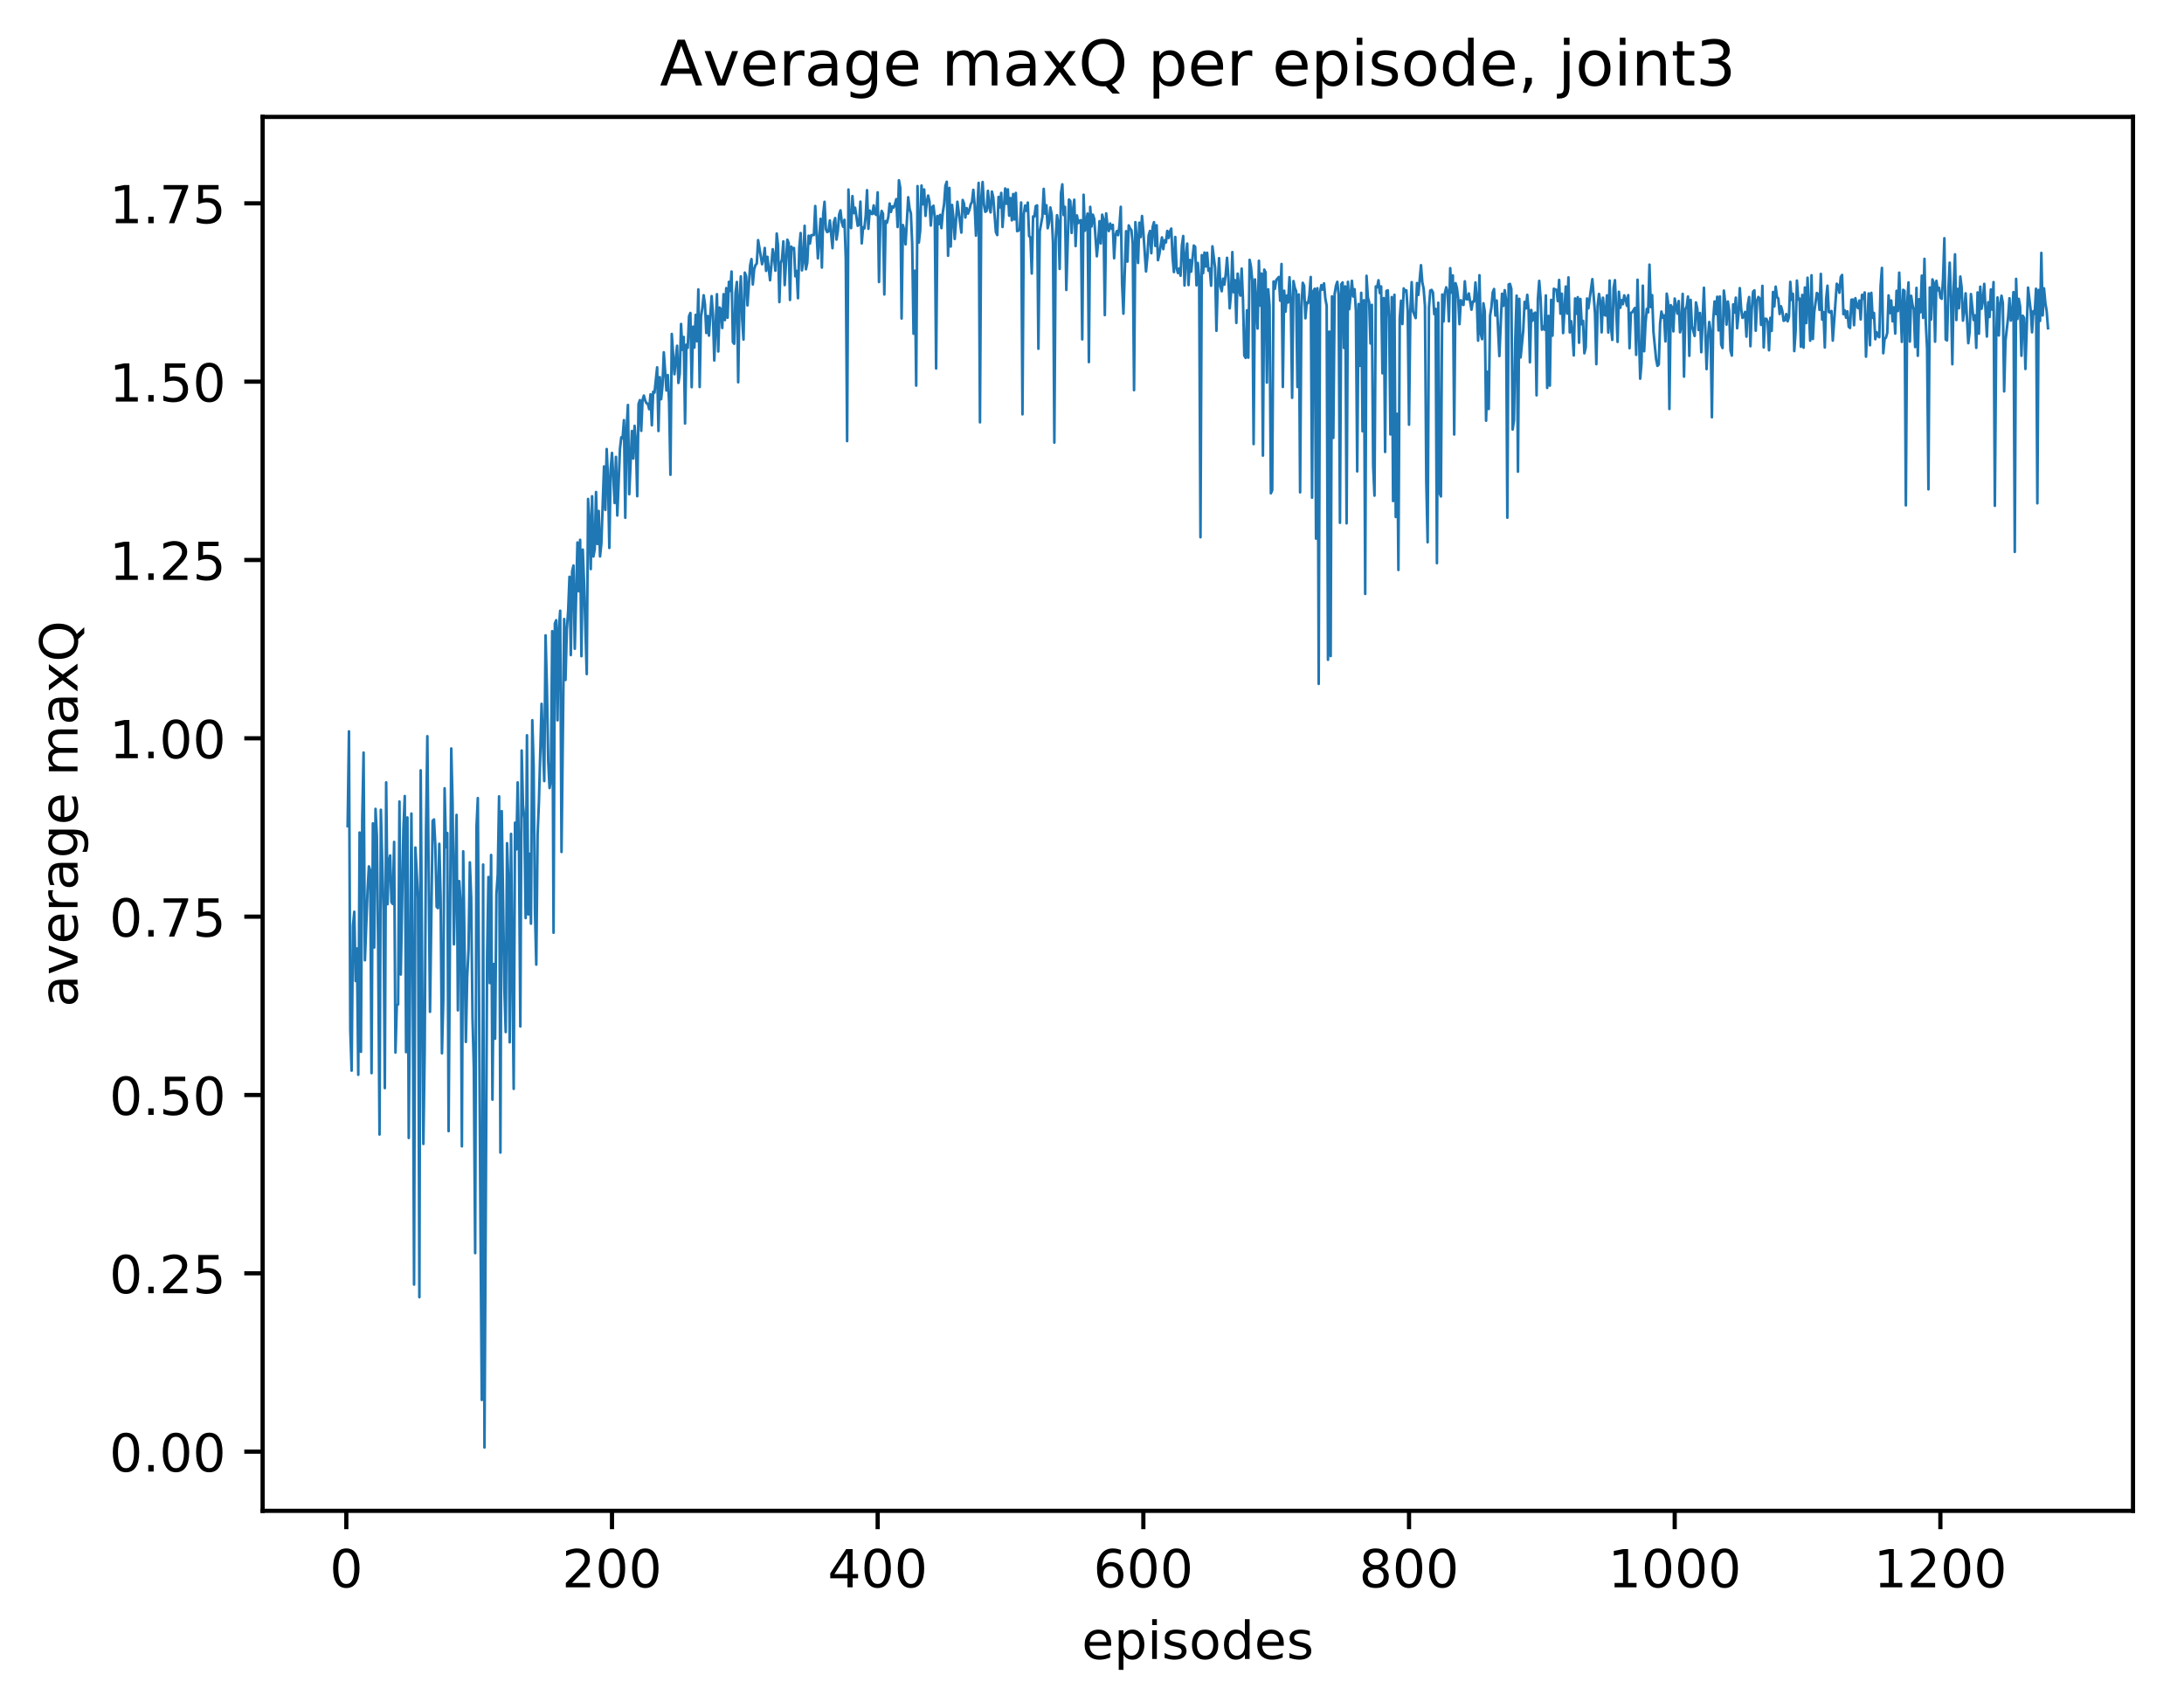 <?xml version="1.0" encoding="utf-8" standalone="no"?>
<!DOCTYPE svg PUBLIC "-//W3C//DTD SVG 1.1//EN"
  "http://www.w3.org/Graphics/SVG/1.1/DTD/svg11.dtd">
<!-- Created with matplotlib (http://matplotlib.org/) -->
<svg height="325pt" version="1.1" viewBox="0 0 417 325" width="417pt" xmlns="http://www.w3.org/2000/svg" xmlns:xlink="http://www.w3.org/1999/xlink">
 <defs>
  <style type="text/css">
*{stroke-linecap:butt;stroke-linejoin:round;}
  </style>
 </defs>
 <g id="figure_1">
  <g id="patch_1">
   <path d="M 0 325.986 
L 417.964 325.986 
L 417.964 0 
L 0 0 
z
" style="fill:#ffffff;"/>
  </g>
  <g id="axes_1">
   <g id="patch_2">
    <path d="M 50.144 288.43 
L 407.264 288.43 
L 407.264 22.318 
L 50.144 22.318 
z
" style="fill:#ffffff;"/>
   </g>
   <g id="matplotlib.axis_1">
    <g id="xtick_1">
     <g id="line2d_1">
      <defs>
       <path d="M 0 0 
L 0 3.5 
" id="m028907a4ca" style="stroke:#000000;stroke-width:0.8;"/>
      </defs>
      <g>
       <use style="stroke:#000000;stroke-width:0.8;" x="66.123" xlink:href="#m028907a4ca" y="288.43"/>
      </g>
     </g>
     <g id="text_1">
      <!-- 0 -->
      <defs>
       <path d="M 31.781 66.406 
Q 24.172 66.406 20.328 58.906 
Q 16.5 51.422 16.5 36.375 
Q 16.5 21.391 20.328 13.891 
Q 24.172 6.391 31.781 6.391 
Q 39.453 6.391 43.281 13.891 
Q 47.125 21.391 47.125 36.375 
Q 47.125 51.422 43.281 58.906 
Q 39.453 66.406 31.781 66.406 
z
M 31.781 74.219 
Q 44.047 74.219 50.516 64.516 
Q 56.984 54.828 56.984 36.375 
Q 56.984 17.969 50.516 8.266 
Q 44.047 -1.422 31.781 -1.422 
Q 19.531 -1.422 13.062 8.266 
Q 6.594 17.969 6.594 36.375 
Q 6.594 54.828 13.062 64.516 
Q 19.531 74.219 31.781 74.219 
z
" id="DejaVuSans-30"/>
      </defs>
      <g transform="translate(62.942 303.029)scale(0.1 -0.1)">
       <use xlink:href="#DejaVuSans-30"/>
      </g>
     </g>
    </g>
    <g id="xtick_2">
     <g id="line2d_2">
      <g>
       <use style="stroke:#000000;stroke-width:0.8;" x="116.85" xlink:href="#m028907a4ca" y="288.43"/>
      </g>
     </g>
     <g id="text_2">
      <!-- 200 -->
      <defs>
       <path d="M 19.188 8.297 
L 53.609 8.297 
L 53.609 0 
L 7.328 0 
L 7.328 8.297 
Q 12.938 14.109 22.625 23.891 
Q 32.328 33.688 34.812 36.531 
Q 39.547 41.844 41.422 45.531 
Q 43.312 49.219 43.312 52.781 
Q 43.312 58.594 39.234 62.25 
Q 35.156 65.922 28.609 65.922 
Q 23.969 65.922 18.812 64.312 
Q 13.672 62.703 7.812 59.422 
L 7.812 69.391 
Q 13.766 71.781 18.938 73 
Q 24.125 74.219 28.422 74.219 
Q 39.75 74.219 46.484 68.547 
Q 53.219 62.891 53.219 53.422 
Q 53.219 48.922 51.531 44.891 
Q 49.859 40.875 45.406 35.406 
Q 44.188 33.984 37.641 27.219 
Q 31.109 20.453 19.188 8.297 
z
" id="DejaVuSans-32"/>
      </defs>
      <g transform="translate(107.306 303.029)scale(0.1 -0.1)">
       <use xlink:href="#DejaVuSans-32"/>
       <use x="63.623" xlink:href="#DejaVuSans-30"/>
       <use x="127.246" xlink:href="#DejaVuSans-30"/>
      </g>
     </g>
    </g>
    <g id="xtick_3">
     <g id="line2d_3">
      <g>
       <use style="stroke:#000000;stroke-width:0.8;" x="167.577" xlink:href="#m028907a4ca" y="288.43"/>
      </g>
     </g>
     <g id="text_3">
      <!-- 400 -->
      <defs>
       <path d="M 37.797 64.312 
L 12.891 25.391 
L 37.797 25.391 
z
M 35.203 72.906 
L 47.609 72.906 
L 47.609 25.391 
L 58.016 25.391 
L 58.016 17.188 
L 47.609 17.188 
L 47.609 0 
L 37.797 0 
L 37.797 17.188 
L 4.891 17.188 
L 4.891 26.703 
z
" id="DejaVuSans-34"/>
      </defs>
      <g transform="translate(158.034 303.029)scale(0.1 -0.1)">
       <use xlink:href="#DejaVuSans-34"/>
       <use x="63.623" xlink:href="#DejaVuSans-30"/>
       <use x="127.246" xlink:href="#DejaVuSans-30"/>
      </g>
     </g>
    </g>
    <g id="xtick_4">
     <g id="line2d_4">
      <g>
       <use style="stroke:#000000;stroke-width:0.8;" x="218.305" xlink:href="#m028907a4ca" y="288.43"/>
      </g>
     </g>
     <g id="text_4">
      <!-- 600 -->
      <defs>
       <path d="M 33.016 40.375 
Q 26.375 40.375 22.484 35.828 
Q 18.609 31.297 18.609 23.391 
Q 18.609 15.531 22.484 10.953 
Q 26.375 6.391 33.016 6.391 
Q 39.656 6.391 43.531 10.953 
Q 47.406 15.531 47.406 23.391 
Q 47.406 31.297 43.531 35.828 
Q 39.656 40.375 33.016 40.375 
z
M 52.594 71.297 
L 52.594 62.312 
Q 48.875 64.062 45.094 64.984 
Q 41.312 65.922 37.594 65.922 
Q 27.828 65.922 22.672 59.328 
Q 17.531 52.734 16.797 39.406 
Q 19.672 43.656 24.016 45.922 
Q 28.375 48.188 33.594 48.188 
Q 44.578 48.188 50.953 41.516 
Q 57.328 34.859 57.328 23.391 
Q 57.328 12.156 50.688 5.359 
Q 44.047 -1.422 33.016 -1.422 
Q 20.359 -1.422 13.672 8.266 
Q 6.984 17.969 6.984 36.375 
Q 6.984 53.656 15.188 63.938 
Q 23.391 74.219 37.203 74.219 
Q 40.922 74.219 44.703 73.484 
Q 48.484 72.75 52.594 71.297 
z
" id="DejaVuSans-36"/>
      </defs>
      <g transform="translate(208.761 303.029)scale(0.1 -0.1)">
       <use xlink:href="#DejaVuSans-36"/>
       <use x="63.623" xlink:href="#DejaVuSans-30"/>
       <use x="127.246" xlink:href="#DejaVuSans-30"/>
      </g>
     </g>
    </g>
    <g id="xtick_5">
     <g id="line2d_5">
      <g>
       <use style="stroke:#000000;stroke-width:0.8;" x="269.032" xlink:href="#m028907a4ca" y="288.43"/>
      </g>
     </g>
     <g id="text_5">
      <!-- 800 -->
      <defs>
       <path d="M 31.781 34.625 
Q 24.75 34.625 20.719 30.859 
Q 16.703 27.094 16.703 20.516 
Q 16.703 13.922 20.719 10.156 
Q 24.75 6.391 31.781 6.391 
Q 38.812 6.391 42.859 10.172 
Q 46.922 13.969 46.922 20.516 
Q 46.922 27.094 42.891 30.859 
Q 38.875 34.625 31.781 34.625 
z
M 21.922 38.812 
Q 15.578 40.375 12.031 44.719 
Q 8.5 49.078 8.5 55.328 
Q 8.5 64.062 14.719 69.141 
Q 20.953 74.219 31.781 74.219 
Q 42.672 74.219 48.875 69.141 
Q 55.078 64.062 55.078 55.328 
Q 55.078 49.078 51.531 44.719 
Q 48 40.375 41.703 38.812 
Q 48.828 37.156 52.797 32.312 
Q 56.781 27.484 56.781 20.516 
Q 56.781 9.906 50.312 4.234 
Q 43.844 -1.422 31.781 -1.422 
Q 19.734 -1.422 13.25 4.234 
Q 6.781 9.906 6.781 20.516 
Q 6.781 27.484 10.781 32.312 
Q 14.797 37.156 21.922 38.812 
z
M 18.312 54.391 
Q 18.312 48.734 21.844 45.562 
Q 25.391 42.391 31.781 42.391 
Q 38.141 42.391 41.719 45.562 
Q 45.312 48.734 45.312 54.391 
Q 45.312 60.062 41.719 63.234 
Q 38.141 66.406 31.781 66.406 
Q 25.391 66.406 21.844 63.234 
Q 18.312 60.062 18.312 54.391 
z
" id="DejaVuSans-38"/>
      </defs>
      <g transform="translate(259.488 303.029)scale(0.1 -0.1)">
       <use xlink:href="#DejaVuSans-38"/>
       <use x="63.623" xlink:href="#DejaVuSans-30"/>
       <use x="127.246" xlink:href="#DejaVuSans-30"/>
      </g>
     </g>
    </g>
    <g id="xtick_6">
     <g id="line2d_6">
      <g>
       <use style="stroke:#000000;stroke-width:0.8;" x="319.759" xlink:href="#m028907a4ca" y="288.43"/>
      </g>
     </g>
     <g id="text_6">
      <!-- 1000 -->
      <defs>
       <path d="M 12.406 8.297 
L 28.516 8.297 
L 28.516 63.922 
L 10.984 60.406 
L 10.984 69.391 
L 28.422 72.906 
L 38.281 72.906 
L 38.281 8.297 
L 54.391 8.297 
L 54.391 0 
L 12.406 0 
z
" id="DejaVuSans-31"/>
      </defs>
      <g transform="translate(307.034 303.029)scale(0.1 -0.1)">
       <use xlink:href="#DejaVuSans-31"/>
       <use x="63.623" xlink:href="#DejaVuSans-30"/>
       <use x="127.246" xlink:href="#DejaVuSans-30"/>
       <use x="190.869" xlink:href="#DejaVuSans-30"/>
      </g>
     </g>
    </g>
    <g id="xtick_7">
     <g id="line2d_7">
      <g>
       <use style="stroke:#000000;stroke-width:0.8;" x="370.486" xlink:href="#m028907a4ca" y="288.43"/>
      </g>
     </g>
     <g id="text_7">
      <!-- 1200 -->
      <g transform="translate(357.761 303.029)scale(0.1 -0.1)">
       <use xlink:href="#DejaVuSans-31"/>
       <use x="63.623" xlink:href="#DejaVuSans-32"/>
       <use x="127.246" xlink:href="#DejaVuSans-30"/>
       <use x="190.869" xlink:href="#DejaVuSans-30"/>
      </g>
     </g>
    </g>
    <g id="text_8">
     <!-- episodes -->
     <defs>
      <path d="M 56.203 29.594 
L 56.203 25.203 
L 14.891 25.203 
Q 15.484 15.922 20.484 11.062 
Q 25.484 6.203 34.422 6.203 
Q 39.594 6.203 44.453 7.469 
Q 49.312 8.734 54.109 11.281 
L 54.109 2.781 
Q 49.266 0.734 44.188 -0.344 
Q 39.109 -1.422 33.891 -1.422 
Q 20.797 -1.422 13.156 6.188 
Q 5.516 13.812 5.516 26.812 
Q 5.516 40.234 12.766 48.109 
Q 20.016 56 32.328 56 
Q 43.359 56 49.781 48.891 
Q 56.203 41.797 56.203 29.594 
z
M 47.219 32.234 
Q 47.125 39.594 43.094 43.984 
Q 39.062 48.391 32.422 48.391 
Q 24.906 48.391 20.391 44.141 
Q 15.875 39.891 15.188 32.172 
z
" id="DejaVuSans-65"/>
      <path d="M 18.109 8.203 
L 18.109 -20.797 
L 9.078 -20.797 
L 9.078 54.688 
L 18.109 54.688 
L 18.109 46.391 
Q 20.953 51.266 25.266 53.625 
Q 29.594 56 35.594 56 
Q 45.562 56 51.781 48.094 
Q 58.016 40.188 58.016 27.297 
Q 58.016 14.406 51.781 6.484 
Q 45.562 -1.422 35.594 -1.422 
Q 29.594 -1.422 25.266 0.953 
Q 20.953 3.328 18.109 8.203 
z
M 48.688 27.297 
Q 48.688 37.203 44.609 42.844 
Q 40.531 48.484 33.406 48.484 
Q 26.266 48.484 22.188 42.844 
Q 18.109 37.203 18.109 27.297 
Q 18.109 17.391 22.188 11.75 
Q 26.266 6.109 33.406 6.109 
Q 40.531 6.109 44.609 11.75 
Q 48.688 17.391 48.688 27.297 
z
" id="DejaVuSans-70"/>
      <path d="M 9.422 54.688 
L 18.406 54.688 
L 18.406 0 
L 9.422 0 
z
M 9.422 75.984 
L 18.406 75.984 
L 18.406 64.594 
L 9.422 64.594 
z
" id="DejaVuSans-69"/>
      <path d="M 44.281 53.078 
L 44.281 44.578 
Q 40.484 46.531 36.375 47.5 
Q 32.281 48.484 27.875 48.484 
Q 21.188 48.484 17.844 46.438 
Q 14.5 44.391 14.5 40.281 
Q 14.5 37.156 16.891 35.375 
Q 19.281 33.594 26.516 31.984 
L 29.594 31.297 
Q 39.156 29.25 43.188 25.516 
Q 47.219 21.781 47.219 15.094 
Q 47.219 7.469 41.188 3.016 
Q 35.156 -1.422 24.609 -1.422 
Q 20.219 -1.422 15.453 -0.562 
Q 10.688 0.297 5.422 2 
L 5.422 11.281 
Q 10.406 8.688 15.234 7.391 
Q 20.062 6.109 24.812 6.109 
Q 31.156 6.109 34.562 8.281 
Q 37.984 10.453 37.984 14.406 
Q 37.984 18.062 35.516 20.016 
Q 33.062 21.969 24.703 23.781 
L 21.578 24.516 
Q 13.234 26.266 9.516 29.906 
Q 5.812 33.547 5.812 39.891 
Q 5.812 47.609 11.281 51.797 
Q 16.75 56 26.812 56 
Q 31.781 56 36.172 55.266 
Q 40.578 54.547 44.281 53.078 
z
" id="DejaVuSans-73"/>
      <path d="M 30.609 48.391 
Q 23.391 48.391 19.188 42.75 
Q 14.984 37.109 14.984 27.297 
Q 14.984 17.484 19.156 11.844 
Q 23.344 6.203 30.609 6.203 
Q 37.797 6.203 41.984 11.859 
Q 46.188 17.531 46.188 27.297 
Q 46.188 37.016 41.984 42.703 
Q 37.797 48.391 30.609 48.391 
z
M 30.609 56 
Q 42.328 56 49.016 48.375 
Q 55.719 40.766 55.719 27.297 
Q 55.719 13.875 49.016 6.219 
Q 42.328 -1.422 30.609 -1.422 
Q 18.844 -1.422 12.172 6.219 
Q 5.516 13.875 5.516 27.297 
Q 5.516 40.766 12.172 48.375 
Q 18.844 56 30.609 56 
z
" id="DejaVuSans-6f"/>
      <path d="M 45.406 46.391 
L 45.406 75.984 
L 54.391 75.984 
L 54.391 0 
L 45.406 0 
L 45.406 8.203 
Q 42.578 3.328 38.25 0.953 
Q 33.938 -1.422 27.875 -1.422 
Q 17.969 -1.422 11.734 6.484 
Q 5.516 14.406 5.516 27.297 
Q 5.516 40.188 11.734 48.094 
Q 17.969 56 27.875 56 
Q 33.938 56 38.25 53.625 
Q 42.578 51.266 45.406 46.391 
z
M 14.797 27.297 
Q 14.797 17.391 18.875 11.75 
Q 22.953 6.109 30.078 6.109 
Q 37.203 6.109 41.297 11.75 
Q 45.406 17.391 45.406 27.297 
Q 45.406 37.203 41.297 42.844 
Q 37.203 48.484 30.078 48.484 
Q 22.953 48.484 18.875 42.844 
Q 14.797 37.203 14.797 27.297 
z
" id="DejaVuSans-64"/>
     </defs>
     <g transform="translate(206.544 316.707)scale(0.1 -0.1)">
      <use xlink:href="#DejaVuSans-65"/>
      <use x="61.523" xlink:href="#DejaVuSans-70"/>
      <use x="125" xlink:href="#DejaVuSans-69"/>
      <use x="152.783" xlink:href="#DejaVuSans-73"/>
      <use x="204.883" xlink:href="#DejaVuSans-6f"/>
      <use x="266.064" xlink:href="#DejaVuSans-64"/>
      <use x="329.541" xlink:href="#DejaVuSans-65"/>
      <use x="391.064" xlink:href="#DejaVuSans-73"/>
     </g>
    </g>
   </g>
   <g id="matplotlib.axis_2">
    <g id="ytick_1">
     <g id="line2d_8">
      <defs>
       <path d="M 0 0 
L -3.5 0 
" id="m0dd7b4d1c5" style="stroke:#000000;stroke-width:0.8;"/>
      </defs>
      <g>
       <use style="stroke:#000000;stroke-width:0.8;" x="50.144" xlink:href="#m0dd7b4d1c5" y="277.132"/>
      </g>
     </g>
     <g id="text_9">
      <!-- 0.00 -->
      <defs>
       <path d="M 10.688 12.406 
L 21 12.406 
L 21 0 
L 10.688 0 
z
" id="DejaVuSans-2e"/>
      </defs>
      <g transform="translate(20.878 280.931)scale(0.1 -0.1)">
       <use xlink:href="#DejaVuSans-30"/>
       <use x="63.623" xlink:href="#DejaVuSans-2e"/>
       <use x="95.41" xlink:href="#DejaVuSans-30"/>
       <use x="159.033" xlink:href="#DejaVuSans-30"/>
      </g>
     </g>
    </g>
    <g id="ytick_2">
     <g id="line2d_9">
      <g>
       <use style="stroke:#000000;stroke-width:0.8;" x="50.144" xlink:href="#m0dd7b4d1c5" y="243.087"/>
      </g>
     </g>
     <g id="text_10">
      <!-- 0.25 -->
      <defs>
       <path d="M 10.797 72.906 
L 49.516 72.906 
L 49.516 64.594 
L 19.828 64.594 
L 19.828 46.734 
Q 21.969 47.469 24.109 47.828 
Q 26.266 48.188 28.422 48.188 
Q 40.625 48.188 47.75 41.5 
Q 54.891 34.812 54.891 23.391 
Q 54.891 11.625 47.562 5.094 
Q 40.234 -1.422 26.906 -1.422 
Q 22.312 -1.422 17.547 -0.641 
Q 12.797 0.141 7.719 1.703 
L 7.719 11.625 
Q 12.109 9.234 16.797 8.062 
Q 21.484 6.891 26.703 6.891 
Q 35.156 6.891 40.078 11.328 
Q 45.016 15.766 45.016 23.391 
Q 45.016 31 40.078 35.438 
Q 35.156 39.891 26.703 39.891 
Q 22.75 39.891 18.812 39.016 
Q 14.891 38.141 10.797 36.281 
z
" id="DejaVuSans-35"/>
      </defs>
      <g transform="translate(20.878 246.886)scale(0.1 -0.1)">
       <use xlink:href="#DejaVuSans-30"/>
       <use x="63.623" xlink:href="#DejaVuSans-2e"/>
       <use x="95.41" xlink:href="#DejaVuSans-32"/>
       <use x="159.033" xlink:href="#DejaVuSans-35"/>
      </g>
     </g>
    </g>
    <g id="ytick_3">
     <g id="line2d_10">
      <g>
       <use style="stroke:#000000;stroke-width:0.8;" x="50.144" xlink:href="#m0dd7b4d1c5" y="209.042"/>
      </g>
     </g>
     <g id="text_11">
      <!-- 0.50 -->
      <g transform="translate(20.878 212.841)scale(0.1 -0.1)">
       <use xlink:href="#DejaVuSans-30"/>
       <use x="63.623" xlink:href="#DejaVuSans-2e"/>
       <use x="95.41" xlink:href="#DejaVuSans-35"/>
       <use x="159.033" xlink:href="#DejaVuSans-30"/>
      </g>
     </g>
    </g>
    <g id="ytick_4">
     <g id="line2d_11">
      <g>
       <use style="stroke:#000000;stroke-width:0.8;" x="50.144" xlink:href="#m0dd7b4d1c5" y="174.996"/>
      </g>
     </g>
     <g id="text_12">
      <!-- 0.75 -->
      <defs>
       <path d="M 8.203 72.906 
L 55.078 72.906 
L 55.078 68.703 
L 28.609 0 
L 18.312 0 
L 43.219 64.594 
L 8.203 64.594 
z
" id="DejaVuSans-37"/>
      </defs>
      <g transform="translate(20.878 178.796)scale(0.1 -0.1)">
       <use xlink:href="#DejaVuSans-30"/>
       <use x="63.623" xlink:href="#DejaVuSans-2e"/>
       <use x="95.41" xlink:href="#DejaVuSans-37"/>
       <use x="159.033" xlink:href="#DejaVuSans-35"/>
      </g>
     </g>
    </g>
    <g id="ytick_5">
     <g id="line2d_12">
      <g>
       <use style="stroke:#000000;stroke-width:0.8;" x="50.144" xlink:href="#m0dd7b4d1c5" y="140.951"/>
      </g>
     </g>
     <g id="text_13">
      <!-- 1.00 -->
      <g transform="translate(20.878 144.75)scale(0.1 -0.1)">
       <use xlink:href="#DejaVuSans-31"/>
       <use x="63.623" xlink:href="#DejaVuSans-2e"/>
       <use x="95.41" xlink:href="#DejaVuSans-30"/>
       <use x="159.033" xlink:href="#DejaVuSans-30"/>
      </g>
     </g>
    </g>
    <g id="ytick_6">
     <g id="line2d_13">
      <g>
       <use style="stroke:#000000;stroke-width:0.8;" x="50.144" xlink:href="#m0dd7b4d1c5" y="106.906"/>
      </g>
     </g>
     <g id="text_14">
      <!-- 1.25 -->
      <g transform="translate(20.878 110.705)scale(0.1 -0.1)">
       <use xlink:href="#DejaVuSans-31"/>
       <use x="63.623" xlink:href="#DejaVuSans-2e"/>
       <use x="95.41" xlink:href="#DejaVuSans-32"/>
       <use x="159.033" xlink:href="#DejaVuSans-35"/>
      </g>
     </g>
    </g>
    <g id="ytick_7">
     <g id="line2d_14">
      <g>
       <use style="stroke:#000000;stroke-width:0.8;" x="50.144" xlink:href="#m0dd7b4d1c5" y="72.86"/>
      </g>
     </g>
     <g id="text_15">
      <!-- 1.50 -->
      <g transform="translate(20.878 76.66)scale(0.1 -0.1)">
       <use xlink:href="#DejaVuSans-31"/>
       <use x="63.623" xlink:href="#DejaVuSans-2e"/>
       <use x="95.41" xlink:href="#DejaVuSans-35"/>
       <use x="159.033" xlink:href="#DejaVuSans-30"/>
      </g>
     </g>
    </g>
    <g id="ytick_8">
     <g id="line2d_15">
      <g>
       <use style="stroke:#000000;stroke-width:0.8;" x="50.144" xlink:href="#m0dd7b4d1c5" y="38.815"/>
      </g>
     </g>
     <g id="text_16">
      <!-- 1.75 -->
      <g transform="translate(20.878 42.614)scale(0.1 -0.1)">
       <use xlink:href="#DejaVuSans-31"/>
       <use x="63.623" xlink:href="#DejaVuSans-2e"/>
       <use x="95.41" xlink:href="#DejaVuSans-37"/>
       <use x="159.033" xlink:href="#DejaVuSans-35"/>
      </g>
     </g>
    </g>
    <g id="text_17">
     <!-- average maxQ -->
     <defs>
      <path d="M 34.281 27.484 
Q 23.391 27.484 19.188 25 
Q 14.984 22.516 14.984 16.5 
Q 14.984 11.719 18.141 8.906 
Q 21.297 6.109 26.703 6.109 
Q 34.188 6.109 38.703 11.406 
Q 43.219 16.703 43.219 25.484 
L 43.219 27.484 
z
M 52.203 31.203 
L 52.203 0 
L 43.219 0 
L 43.219 8.297 
Q 40.141 3.328 35.547 0.953 
Q 30.953 -1.422 24.312 -1.422 
Q 15.922 -1.422 10.953 3.297 
Q 6 8.016 6 15.922 
Q 6 25.141 12.172 29.828 
Q 18.359 34.516 30.609 34.516 
L 43.219 34.516 
L 43.219 35.406 
Q 43.219 41.609 39.141 45 
Q 35.062 48.391 27.688 48.391 
Q 23 48.391 18.547 47.266 
Q 14.109 46.141 10.016 43.891 
L 10.016 52.203 
Q 14.938 54.109 19.578 55.047 
Q 24.219 56 28.609 56 
Q 40.484 56 46.344 49.844 
Q 52.203 43.703 52.203 31.203 
z
" id="DejaVuSans-61"/>
      <path d="M 2.984 54.688 
L 12.5 54.688 
L 29.594 8.797 
L 46.688 54.688 
L 56.203 54.688 
L 35.688 0 
L 23.484 0 
z
" id="DejaVuSans-76"/>
      <path d="M 41.109 46.297 
Q 39.594 47.172 37.812 47.578 
Q 36.031 48 33.891 48 
Q 26.266 48 22.188 43.047 
Q 18.109 38.094 18.109 28.812 
L 18.109 0 
L 9.078 0 
L 9.078 54.688 
L 18.109 54.688 
L 18.109 46.188 
Q 20.953 51.172 25.484 53.578 
Q 30.031 56 36.531 56 
Q 37.453 56 38.578 55.875 
Q 39.703 55.766 41.062 55.516 
z
" id="DejaVuSans-72"/>
      <path d="M 45.406 27.984 
Q 45.406 37.75 41.375 43.109 
Q 37.359 48.484 30.078 48.484 
Q 22.859 48.484 18.828 43.109 
Q 14.797 37.75 14.797 27.984 
Q 14.797 18.266 18.828 12.891 
Q 22.859 7.516 30.078 7.516 
Q 37.359 7.516 41.375 12.891 
Q 45.406 18.266 45.406 27.984 
z
M 54.391 6.781 
Q 54.391 -7.172 48.188 -13.984 
Q 42 -20.797 29.203 -20.797 
Q 24.469 -20.797 20.266 -20.094 
Q 16.062 -19.391 12.109 -17.922 
L 12.109 -9.188 
Q 16.062 -11.328 19.922 -12.344 
Q 23.781 -13.375 27.781 -13.375 
Q 36.625 -13.375 41.016 -8.766 
Q 45.406 -4.156 45.406 5.172 
L 45.406 9.625 
Q 42.625 4.781 38.281 2.391 
Q 33.938 0 27.875 0 
Q 17.828 0 11.672 7.656 
Q 5.516 15.328 5.516 27.984 
Q 5.516 40.672 11.672 48.328 
Q 17.828 56 27.875 56 
Q 33.938 56 38.281 53.609 
Q 42.625 51.219 45.406 46.391 
L 45.406 54.688 
L 54.391 54.688 
z
" id="DejaVuSans-67"/>
      <path id="DejaVuSans-20"/>
      <path d="M 52 44.188 
Q 55.375 50.25 60.062 53.125 
Q 64.75 56 71.094 56 
Q 79.641 56 84.281 50.016 
Q 88.922 44.047 88.922 33.016 
L 88.922 0 
L 79.891 0 
L 79.891 32.719 
Q 79.891 40.578 77.094 44.375 
Q 74.312 48.188 68.609 48.188 
Q 61.625 48.188 57.562 43.547 
Q 53.516 38.922 53.516 30.906 
L 53.516 0 
L 44.484 0 
L 44.484 32.719 
Q 44.484 40.625 41.703 44.406 
Q 38.922 48.188 33.109 48.188 
Q 26.219 48.188 22.156 43.531 
Q 18.109 38.875 18.109 30.906 
L 18.109 0 
L 9.078 0 
L 9.078 54.688 
L 18.109 54.688 
L 18.109 46.188 
Q 21.188 51.219 25.484 53.609 
Q 29.781 56 35.688 56 
Q 41.656 56 45.828 52.969 
Q 50 49.953 52 44.188 
z
" id="DejaVuSans-6d"/>
      <path d="M 54.891 54.688 
L 35.109 28.078 
L 55.906 0 
L 45.312 0 
L 29.391 21.484 
L 13.484 0 
L 2.875 0 
L 24.125 28.609 
L 4.688 54.688 
L 15.281 54.688 
L 29.781 35.203 
L 44.281 54.688 
z
" id="DejaVuSans-78"/>
      <path d="M 39.406 66.219 
Q 28.656 66.219 22.328 58.203 
Q 16.016 50.203 16.016 36.375 
Q 16.016 22.609 22.328 14.594 
Q 28.656 6.594 39.406 6.594 
Q 50.141 6.594 56.422 14.594 
Q 62.703 22.609 62.703 36.375 
Q 62.703 50.203 56.422 58.203 
Q 50.141 66.219 39.406 66.219 
z
M 53.219 1.312 
L 66.219 -12.891 
L 54.297 -12.891 
L 43.5 -1.219 
Q 41.891 -1.312 41.031 -1.359 
Q 40.188 -1.422 39.406 -1.422 
Q 24.031 -1.422 14.812 8.859 
Q 5.609 19.141 5.609 36.375 
Q 5.609 53.656 14.812 63.938 
Q 24.031 74.219 39.406 74.219 
Q 54.734 74.219 63.906 63.938 
Q 73.094 53.656 73.094 36.375 
Q 73.094 23.688 67.984 14.641 
Q 62.891 5.609 53.219 1.312 
z
" id="DejaVuSans-51"/>
     </defs>
     <g transform="translate(14.798 192.263)rotate(-90)scale(0.1 -0.1)">
      <use xlink:href="#DejaVuSans-61"/>
      <use x="61.279" xlink:href="#DejaVuSans-76"/>
      <use x="120.459" xlink:href="#DejaVuSans-65"/>
      <use x="181.982" xlink:href="#DejaVuSans-72"/>
      <use x="223.096" xlink:href="#DejaVuSans-61"/>
      <use x="284.375" xlink:href="#DejaVuSans-67"/>
      <use x="347.852" xlink:href="#DejaVuSans-65"/>
      <use x="409.375" xlink:href="#DejaVuSans-20"/>
      <use x="441.162" xlink:href="#DejaVuSans-6d"/>
      <use x="538.574" xlink:href="#DejaVuSans-61"/>
      <use x="599.854" xlink:href="#DejaVuSans-78"/>
      <use x="659.033" xlink:href="#DejaVuSans-51"/>
     </g>
    </g>
   </g>
   <g id="line2d_16">
    <path clip-path="url(#p3fb874b806)" d="M 66.376 157.717 
L 66.63 139.624 
L 66.884 196.622 
L 67.137 204.397 
L 67.391 176.727 
L 67.645 174.062 
L 67.898 187.28 
L 68.152 181.081 
L 68.406 205.184 
L 68.659 158.94 
L 68.913 200.797 
L 69.166 156.4 
L 69.42 143.682 
L 69.674 183.321 
L 70.181 170.018 
L 70.435 165.401 
L 70.688 166.171 
L 70.942 204.869 
L 71.196 157.196 
L 71.449 180.892 
L 71.703 154.42 
L 71.956 159.587 
L 72.21 181.517 
L 72.464 216.589 
L 72.717 154.595 
L 73.225 173.774 
L 73.478 207.726 
L 73.732 149.365 
L 73.986 172.62 
L 74.239 164.671 
L 74.493 163.314 
L 74.746 172.238 
L 75 172.576 
L 75.254 160.732 
L 75.507 200.933 
L 75.761 191.852 
L 76.015 191.747 
L 76.268 153.021 
L 76.522 186.043 
L 77.029 158.272 
L 77.283 151.973 
L 77.536 200.86 
L 77.79 156.057 
L 78.044 217.244 
L 78.551 155.321 
L 78.805 185.028 
L 79.058 245.234 
L 79.312 161.804 
L 79.819 171.402 
L 80.073 247.644 
L 80.326 147.062 
L 80.834 218.385 
L 81.087 200.588 
L 81.341 158.648 
L 81.595 140.549 
L 82.102 193.162 
L 82.609 156.693 
L 82.863 156.445 
L 83.116 161.346 
L 83.37 173.116 
L 83.624 173.371 
L 83.877 161.095 
L 84.131 171.588 
L 84.385 201.079 
L 84.638 190.957 
L 84.892 150.491 
L 85.146 161.752 
L 85.399 159.036 
L 85.653 215.944 
L 86.16 142.888 
L 86.414 153.391 
L 86.667 180.282 
L 87.175 155.573 
L 87.428 192.884 
L 87.682 168.213 
L 87.936 172.201 
L 88.189 218.842 
L 88.443 162.528 
L 88.95 198.911 
L 89.204 186.477 
L 89.457 181.331 
L 89.711 164.635 
L 89.965 171.414 
L 90.218 194.263 
L 90.472 203.829 
L 90.726 239.235 
L 90.979 157.918 
L 91.233 152.361 
L 91.74 234.044 
L 91.994 267.257 
L 92.247 165.053 
L 92.501 276.334 
L 93.008 182.67 
L 93.262 167.433 
L 93.516 187.685 
L 93.769 163.222 
L 94.023 209.926 
L 94.276 184.039 
L 94.53 198.296 
L 94.784 170.72 
L 95.037 166.91 
L 95.291 152.036 
L 95.545 220.034 
L 95.798 154.847 
L 96.306 188.996 
L 96.559 197.025 
L 96.813 160.975 
L 97.066 168.06 
L 97.32 198.981 
L 97.574 159.195 
L 98.081 207.871 
L 98.335 157.061 
L 98.588 162.158 
L 98.842 149.367 
L 99.096 162.812 
L 99.349 195.958 
L 99.603 143.278 
L 99.856 153.707 
L 100.11 156.26 
L 100.364 175.264 
L 100.617 140.373 
L 100.871 174.592 
L 101.125 162.988 
L 101.378 176.337 
L 101.632 137.494 
L 101.886 146.277 
L 102.139 173.605 
L 102.393 184.145 
L 102.646 159.314 
L 102.9 153.099 
L 103.407 134.369 
L 103.915 149.112 
L 104.168 121.296 
L 104.422 131.151 
L 104.676 145.33 
L 104.929 150.437 
L 105.183 148.88 
L 105.436 120.494 
L 105.69 178.068 
L 105.944 119.044 
L 106.197 118.41 
L 106.451 137.517 
L 106.705 120.171 
L 106.958 116.596 
L 107.212 162.65 
L 107.719 118.182 
L 107.973 129.814 
L 108.226 120.189 
L 108.48 116.691 
L 108.734 110.117 
L 108.987 125.06 
L 109.241 109.077 
L 109.495 107.964 
L 109.748 123.848 
L 110.256 103.565 
L 110.509 112.886 
L 110.763 103.063 
L 111.016 125.271 
L 111.27 104.927 
L 111.524 111.43 
L 112.031 128.686 
L 112.285 95.259 
L 112.538 99.466 
L 112.792 108.646 
L 113.046 94.746 
L 113.299 106.235 
L 113.553 104.838 
L 113.806 93.93 
L 114.06 103.856 
L 114.314 97.556 
L 114.567 106.222 
L 114.821 103.745 
L 115.328 89.046 
L 115.582 97.34 
L 115.836 85.724 
L 116.089 91.332 
L 116.343 104.604 
L 116.596 89.573 
L 116.85 86.469 
L 117.357 96.028 
L 117.611 87.224 
L 117.865 98.41 
L 118.372 85.679 
L 118.626 83.484 
L 118.879 83.667 
L 119.133 80.212 
L 119.386 98.845 
L 119.64 81.923 
L 119.894 77.314 
L 120.147 94.348 
L 120.655 82.281 
L 120.908 87.527 
L 121.162 81.299 
L 121.416 84.493 
L 121.669 94.731 
L 121.923 77.113 
L 122.176 76.39 
L 122.43 82.256 
L 122.684 76.354 
L 122.937 75.518 
L 123.191 76.475 
L 123.445 76.989 
L 123.698 77.091 
L 123.952 78.118 
L 124.206 75.282 
L 124.459 81.196 
L 124.713 74.792 
L 124.966 74.96 
L 125.474 70.137 
L 125.727 82.28 
L 125.981 71.999 
L 126.235 76.21 
L 126.488 73.655 
L 126.742 67.258 
L 127.249 74.546 
L 127.503 71.604 
L 127.756 76.85 
L 128.01 90.636 
L 128.264 63.755 
L 128.771 71.445 
L 129.278 66.012 
L 129.532 73.106 
L 129.786 71.356 
L 130.039 61.851 
L 130.293 66.789 
L 130.546 64.333 
L 130.8 80.855 
L 131.054 65.803 
L 131.307 66.409 
L 131.561 60.384 
L 131.815 59.749 
L 132.068 73.915 
L 132.322 62.365 
L 132.576 66.356 
L 132.829 60.106 
L 133.083 65.146 
L 133.336 55.247 
L 133.59 73.881 
L 133.844 60.449 
L 134.097 58.856 
L 134.351 56.367 
L 134.605 58.142 
L 134.858 63.577 
L 135.112 60.321 
L 135.366 64.07 
L 135.873 56.531 
L 136.126 60.061 
L 136.38 68.813 
L 136.887 56.166 
L 137.141 67.097 
L 137.395 58.709 
L 137.648 59.033 
L 137.902 62.615 
L 138.156 56.164 
L 138.409 61.108 
L 138.663 55.007 
L 138.916 60.649 
L 139.17 53.812 
L 139.424 55.544 
L 139.677 51.836 
L 139.931 65.305 
L 140.185 65.634 
L 140.438 55.902 
L 140.692 53.83 
L 140.946 72.976 
L 141.199 56.976 
L 141.453 52.764 
L 141.706 60.88 
L 141.96 64.819 
L 142.214 52.045 
L 142.467 52.802 
L 142.721 58.297 
L 143.228 50.686 
L 143.482 49.461 
L 143.736 54.307 
L 143.989 51.44 
L 144.243 50.609 
L 144.496 50.317 
L 144.75 45.843 
L 145.511 50.448 
L 145.765 49.41 
L 146.018 47.341 
L 146.272 51.714 
L 146.526 49.028 
L 147.033 53.508 
L 147.54 47.573 
L 147.794 49.085 
L 148.047 51.679 
L 148.301 44.579 
L 148.555 46.879 
L 148.808 57.672 
L 149.062 50.278 
L 149.316 49.486 
L 149.569 46.079 
L 149.823 54.424 
L 150.33 45.763 
L 150.584 46.389 
L 150.837 57.261 
L 151.091 47.087 
L 151.345 47.574 
L 151.598 47.346 
L 151.852 52.742 
L 152.106 51.718 
L 152.359 56.931 
L 152.613 47.268 
L 152.866 44.491 
L 153.12 51.615 
L 153.374 49.941 
L 153.627 43.107 
L 153.881 51.403 
L 154.135 50.154 
L 154.388 45.001 
L 154.642 46.495 
L 154.896 44.904 
L 155.403 44.856 
L 155.656 39.328 
L 156.164 49.329 
L 156.671 41.782 
L 156.925 51.08 
L 157.178 40.858 
L 157.432 38.525 
L 157.686 43.745 
L 157.939 44.303 
L 158.193 44.153 
L 158.446 42.083 
L 158.954 47.376 
L 159.207 42.461 
L 159.461 41.631 
L 159.715 45.739 
L 159.968 44.087 
L 160.222 40.961 
L 160.476 40.157 
L 160.729 42.457 
L 160.983 43.285 
L 161.236 41.965 
L 161.49 49.371 
L 161.744 84.212 
L 161.997 36.185 
L 162.251 42.789 
L 162.505 43.553 
L 162.758 37.438 
L 163.012 40.689 
L 163.266 39.656 
L 163.773 43.115 
L 164.026 42.858 
L 164.28 38.496 
L 164.534 46.463 
L 164.787 43.406 
L 165.041 43.603 
L 165.295 41.173 
L 165.548 36.31 
L 165.802 43.677 
L 166.056 40.202 
L 166.309 40.776 
L 166.563 40.861 
L 166.816 39.212 
L 167.07 40.835 
L 167.324 41.034 
L 167.577 36.724 
L 167.831 53.836 
L 168.085 41.767 
L 168.338 40.267 
L 168.592 40.799 
L 168.846 56.217 
L 169.099 42.197 
L 169.353 42.52 
L 169.606 41.461 
L 169.86 38.853 
L 170.114 40.456 
L 170.367 39.406 
L 170.621 39.627 
L 170.875 38.98 
L 171.128 38.015 
L 171.382 43.334 
L 171.636 34.414 
L 171.889 35.871 
L 172.143 60.802 
L 172.396 42.963 
L 172.65 43.959 
L 172.904 46.651 
L 173.411 37.657 
L 173.665 39.829 
L 173.918 40.727 
L 174.172 46.599 
L 174.426 63.709 
L 174.679 51.683 
L 174.933 73.614 
L 175.186 35.531 
L 175.44 46.299 
L 175.694 44.044 
L 175.947 35.422 
L 176.201 38.998 
L 176.455 36.173 
L 176.708 41.211 
L 176.962 38.513 
L 177.216 37.329 
L 177.469 38.494 
L 177.723 43.057 
L 177.976 39.559 
L 178.23 39.28 
L 178.484 41.531 
L 178.737 70.343 
L 178.991 41.23 
L 179.245 42.785 
L 179.498 41.027 
L 179.752 43.551 
L 180.006 40.607 
L 180.259 39 
L 180.513 35.465 
L 180.766 34.701 
L 181.02 48.824 
L 181.274 35.874 
L 181.527 47.073 
L 181.781 39.117 
L 182.035 41.593 
L 182.288 45.62 
L 182.796 38.512 
L 183.556 44.402 
L 183.81 38.18 
L 184.064 38.875 
L 184.317 41.527 
L 184.571 39.738 
L 184.825 40.779 
L 185.078 40.123 
L 185.332 39.054 
L 185.586 38.516 
L 185.839 36.241 
L 186.093 39.128 
L 186.346 44.993 
L 186.854 34.916 
L 187.107 80.623 
L 187.361 37.799 
L 187.615 34.746 
L 187.868 39.075 
L 188.122 40.442 
L 188.376 40.261 
L 188.629 36.427 
L 188.883 39.561 
L 189.136 40.552 
L 189.39 36.573 
L 189.644 37.675 
L 190.151 44.297 
L 190.405 44.878 
L 190.658 37.593 
L 190.912 39.59 
L 191.166 36.827 
L 191.419 43.335 
L 191.926 35.982 
L 192.18 38.911 
L 192.434 36.15 
L 192.687 41.173 
L 192.941 37.807 
L 193.195 42.066 
L 193.448 37.046 
L 193.702 41.904 
L 193.956 36.829 
L 194.209 44.12 
L 194.463 44.033 
L 194.716 43.693 
L 194.97 38.658 
L 195.224 79.099 
L 195.477 40.896 
L 195.731 39.241 
L 195.985 40.249 
L 196.238 38.676 
L 196.492 45.064 
L 196.746 45.348 
L 196.999 52.217 
L 197.253 41.319 
L 197.506 41.348 
L 197.76 39.36 
L 198.014 39.206 
L 198.267 66.578 
L 198.521 44.156 
L 199.028 41.361 
L 199.282 36.054 
L 199.536 40.791 
L 199.789 39.182 
L 200.043 43.572 
L 200.296 42.46 
L 200.55 39.614 
L 200.804 40.973 
L 201.057 46.47 
L 201.311 84.495 
L 201.565 45.658 
L 201.818 41.086 
L 202.072 42.656 
L 202.326 51.337 
L 202.579 36.881 
L 202.833 35.191 
L 203.086 41.055 
L 203.34 39.489 
L 203.594 55.357 
L 204.101 38.093 
L 204.355 38.352 
L 204.608 44.468 
L 204.862 40.167 
L 205.116 38.132 
L 205.369 46.977 
L 205.623 41.136 
L 205.876 42.589 
L 206.13 42.132 
L 206.384 42.039 
L 206.637 64.788 
L 206.891 37.175 
L 207.145 44.05 
L 207.652 40.776 
L 207.906 69.127 
L 208.159 39.491 
L 208.413 43.234 
L 208.666 40.984 
L 208.92 41.788 
L 209.427 48.929 
L 209.681 46.195 
L 209.935 42.221 
L 210.188 46.481 
L 210.442 40.98 
L 210.696 41.843 
L 210.949 60.156 
L 211.203 40.733 
L 211.456 43.122 
L 211.71 44.11 
L 211.964 42.664 
L 212.217 43.668 
L 212.471 42.935 
L 212.725 49.301 
L 212.978 44.928 
L 213.232 44.117 
L 213.486 44.903 
L 213.739 43.128 
L 213.993 39.482 
L 214.246 54.198 
L 214.5 59.88 
L 215.007 44.137 
L 215.261 49.94 
L 215.515 43.034 
L 215.768 43.622 
L 216.022 43.921 
L 216.276 46.483 
L 216.529 74.485 
L 216.783 42.409 
L 217.036 45.577 
L 217.29 50.205 
L 217.544 42.516 
L 217.797 45.255 
L 218.051 41.238 
L 218.305 44.285 
L 218.812 51.824 
L 219.066 49.138 
L 219.319 44.908 
L 219.573 44.089 
L 219.826 48.344 
L 220.08 43.359 
L 220.334 42.416 
L 220.587 46.95 
L 220.841 42.996 
L 221.095 49.668 
L 221.348 48.568 
L 221.856 45.323 
L 222.109 47.558 
L 222.363 45.858 
L 222.616 46.287 
L 222.87 44.086 
L 223.124 45.43 
L 223.377 44.184 
L 223.631 43.639 
L 223.885 49.08 
L 224.138 51.943 
L 224.392 45.242 
L 224.646 51.13 
L 224.899 52.118 
L 225.153 51.246 
L 225.406 52.638 
L 225.66 46.907 
L 225.914 45.056 
L 226.167 54.501 
L 226.421 49.15 
L 226.675 46.505 
L 226.928 54.421 
L 227.182 49.629 
L 227.436 51.865 
L 227.943 46.874 
L 228.196 47.122 
L 228.45 54.47 
L 228.704 50.198 
L 228.957 52.974 
L 229.211 102.564 
L 229.465 48.71 
L 229.718 52.147 
L 229.972 48.22 
L 230.226 50.886 
L 230.479 48.247 
L 230.733 51.68 
L 230.986 51.276 
L 231.24 54.547 
L 231.494 47.025 
L 232.001 51.121 
L 232.255 63.153 
L 232.508 54.048 
L 232.762 49.285 
L 233.016 54.669 
L 233.269 55.594 
L 233.523 53.198 
L 233.776 54.337 
L 234.03 52.358 
L 234.284 49.214 
L 234.537 52.941 
L 234.791 58.858 
L 235.045 56.003 
L 235.298 48.124 
L 235.552 55.794 
L 235.806 53.481 
L 236.059 61.645 
L 236.313 52.241 
L 236.566 54.987 
L 236.82 56.438 
L 237.074 51.28 
L 237.327 57.218 
L 237.581 67.874 
L 237.835 68.325 
L 238.088 59.241 
L 238.342 68.274 
L 238.596 49.607 
L 238.849 50.917 
L 239.103 53.577 
L 239.356 84.778 
L 239.61 53.345 
L 240.117 62.725 
L 240.371 49.787 
L 240.625 58.35 
L 240.878 52.221 
L 241.132 86.979 
L 241.386 51.47 
L 241.639 51.987 
L 241.893 73.04 
L 242.146 55.234 
L 242.4 58.405 
L 242.654 94.177 
L 242.907 93.58 
L 243.161 53.735 
L 243.415 55.142 
L 243.668 53.482 
L 244.176 52.878 
L 244.429 57.411 
L 244.683 50.401 
L 244.936 73.874 
L 245.19 55.498 
L 245.444 59.503 
L 245.697 56.423 
L 245.951 57.752 
L 246.205 52.92 
L 246.458 57.355 
L 246.712 75.942 
L 246.966 53.66 
L 247.219 54.944 
L 247.473 55.585 
L 247.726 73.884 
L 247.98 56.206 
L 248.234 93.993 
L 248.487 58.741 
L 248.741 53.986 
L 248.995 54.537 
L 249.248 60.766 
L 249.502 57.749 
L 249.756 57.884 
L 250.009 56.29 
L 250.263 52.882 
L 250.516 95.01 
L 250.77 55.541 
L 251.024 55.122 
L 251.277 102.823 
L 251.531 55.024 
L 251.785 130.559 
L 252.038 55.765 
L 252.292 54.427 
L 252.546 55.299 
L 252.799 54.103 
L 253.053 56.993 
L 253.306 58.354 
L 253.56 125.956 
L 253.814 63.308 
L 254.067 125.247 
L 254.321 56.583 
L 254.575 83.59 
L 254.828 56.135 
L 255.082 54.554 
L 255.336 53.801 
L 255.589 56.266 
L 255.843 99.806 
L 256.096 54.266 
L 256.35 53.917 
L 256.604 66.413 
L 256.857 54.672 
L 257.111 99.903 
L 257.365 53.805 
L 257.618 59.03 
L 258.126 53.607 
L 258.379 56.608 
L 258.633 55.22 
L 258.886 59.339 
L 259.14 89.991 
L 259.394 58.04 
L 259.647 69.835 
L 259.901 55.904 
L 260.155 82.323 
L 260.408 57.312 
L 260.662 113.388 
L 260.916 52.655 
L 261.169 56.773 
L 261.423 57.714 
L 261.676 65.568 
L 261.93 58.194 
L 262.184 88.955 
L 262.437 94.618 
L 262.691 54.685 
L 262.945 54.856 
L 263.198 53.504 
L 263.452 55.95 
L 263.706 54.68 
L 263.959 71.262 
L 264.213 56.898 
L 264.466 86.28 
L 264.72 55.539 
L 264.974 55.432 
L 265.227 60.795 
L 265.481 82.936 
L 265.735 56.72 
L 265.988 95.654 
L 266.242 56.28 
L 266.496 98.695 
L 266.749 79.001 
L 267.003 108.808 
L 267.256 60.766 
L 267.51 57.41 
L 267.764 61.864 
L 268.017 55.063 
L 268.271 55.638 
L 268.525 55.423 
L 268.778 59.407 
L 269.032 81.074 
L 269.286 59.261 
L 269.539 53.862 
L 269.793 59.452 
L 270.3 60.722 
L 270.554 54.039 
L 270.807 56.306 
L 271.315 50.63 
L 271.568 53.878 
L 271.822 55.131 
L 272.076 58.412 
L 272.329 91.905 
L 272.583 103.522 
L 272.836 58.703 
L 273.09 55.459 
L 273.344 55.348 
L 273.597 55.825 
L 273.851 59.98 
L 274.105 58.958 
L 274.358 107.515 
L 274.612 57.795 
L 274.866 94.125 
L 275.119 94.769 
L 275.373 56.225 
L 275.626 61.367 
L 275.88 55.917 
L 276.134 54.855 
L 276.387 55.668 
L 276.641 61.351 
L 276.895 51.196 
L 277.148 55.871 
L 277.402 52.575 
L 277.656 82.95 
L 277.909 54.055 
L 278.163 54.939 
L 278.416 56.961 
L 278.67 61.882 
L 278.924 57.309 
L 279.177 58.038 
L 279.431 58.216 
L 279.685 53.705 
L 279.938 57.105 
L 280.192 57.152 
L 280.446 56.025 
L 280.953 59.122 
L 281.206 57.556 
L 281.46 57.587 
L 281.714 53.923 
L 281.967 57.003 
L 282.221 65.03 
L 282.475 52.543 
L 282.728 63.736 
L 282.982 64.748 
L 283.236 57.908 
L 283.489 59.464 
L 283.743 80.317 
L 283.996 70.98 
L 284.25 78.079 
L 284.504 60.278 
L 284.757 58.712 
L 285.011 55.815 
L 285.265 55.175 
L 285.518 60.234 
L 285.772 57.376 
L 286.279 67.976 
L 286.786 56.082 
L 287.04 58.397 
L 287.294 55.4 
L 287.547 57.155 
L 287.801 98.834 
L 288.055 54.305 
L 288.308 54.198 
L 288.562 55.159 
L 288.816 81.999 
L 289.069 80.216 
L 289.323 64.698 
L 289.576 56.442 
L 289.83 90.045 
L 290.084 57.047 
L 290.337 68.235 
L 290.845 63.02 
L 291.098 57.627 
L 291.352 58.885 
L 291.606 56.284 
L 291.859 59.183 
L 292.113 69.166 
L 292.366 59.173 
L 292.62 61.235 
L 292.874 59.896 
L 293.127 59.684 
L 293.381 75.47 
L 293.635 57.102 
L 293.888 53.621 
L 294.142 56.811 
L 294.396 62.942 
L 294.649 62.326 
L 294.903 62.94 
L 295.156 56.4 
L 295.41 74.058 
L 295.664 60.313 
L 295.917 73.621 
L 296.171 57.253 
L 296.425 64.069 
L 296.678 55.128 
L 297.186 55.35 
L 297.439 57.497 
L 297.693 53.441 
L 297.946 59.88 
L 298.2 56.069 
L 298.454 63.59 
L 298.961 54.704 
L 299.215 59.868 
L 299.468 52.958 
L 299.722 63.457 
L 299.976 61.305 
L 300.229 63.63 
L 300.483 67.851 
L 300.736 56.977 
L 300.99 59.893 
L 301.244 56.734 
L 301.497 65.433 
L 301.751 57.071 
L 302.005 61.901 
L 302.258 61.246 
L 302.512 67.446 
L 302.766 66.325 
L 303.019 56.986 
L 303.273 58.86 
L 304.034 53.289 
L 304.541 59.797 
L 304.795 69.519 
L 305.048 58.386 
L 305.302 56.11 
L 305.556 57.606 
L 305.809 63.445 
L 306.063 56.838 
L 306.316 60.082 
L 306.57 60.239 
L 306.824 56.386 
L 307.077 63.477 
L 307.331 53.555 
L 307.585 62.353 
L 307.838 64.889 
L 308.092 55.021 
L 308.346 53.486 
L 308.853 65.269 
L 309.106 55.698 
L 309.36 58.763 
L 309.614 57.299 
L 309.867 58.066 
L 310.121 56.388 
L 310.375 57.045 
L 310.628 58.381 
L 310.882 56.348 
L 311.136 66.472 
L 311.389 59.741 
L 311.643 59.619 
L 312.15 58.791 
L 312.404 67.745 
L 312.657 53.4 
L 313.165 72.293 
L 313.418 69.357 
L 313.672 54.537 
L 313.926 67.053 
L 314.179 61.808 
L 314.433 58.97 
L 314.686 59.642 
L 314.94 50.525 
L 315.194 58.629 
L 315.447 56.356 
L 315.701 63.331 
L 316.208 68.567 
L 316.462 69.847 
L 316.716 69.583 
L 316.969 61.761 
L 317.223 59.477 
L 317.476 60.641 
L 317.73 60.202 
L 317.984 65.179 
L 318.237 56.062 
L 318.491 57.747 
L 318.745 78.076 
L 318.998 58.244 
L 319.252 58.661 
L 319.506 63.26 
L 319.759 56.994 
L 320.266 59.868 
L 320.52 57.465 
L 320.774 63.445 
L 321.027 62.11 
L 321.281 56.106 
L 321.535 71.897 
L 321.788 59.066 
L 322.042 58.508 
L 322.296 56.61 
L 322.549 67.927 
L 322.803 57.249 
L 323.056 62.27 
L 323.564 64.139 
L 323.817 57.737 
L 324.071 58.931 
L 324.325 63.005 
L 324.578 59.751 
L 324.832 67.241 
L 325.339 54.931 
L 325.846 70.466 
L 326.1 64.643 
L 326.354 61.469 
L 326.607 63.22 
L 326.861 79.656 
L 327.115 61.035 
L 327.368 57.548 
L 327.622 59.974 
L 327.876 56.651 
L 328.129 63.077 
L 328.383 56.599 
L 328.636 65.775 
L 328.89 66.437 
L 329.144 55.477 
L 329.397 57.691 
L 329.651 61.969 
L 329.905 57.56 
L 330.158 59.313 
L 330.412 66.905 
L 330.666 67.886 
L 330.919 58.108 
L 331.173 59.667 
L 331.426 56.822 
L 331.68 62.67 
L 331.934 60.062 
L 332.187 55.005 
L 332.441 58.912 
L 332.695 60.683 
L 332.948 60.427 
L 333.202 59.549 
L 333.456 64.265 
L 333.709 58.243 
L 333.963 56.705 
L 334.216 66.097 
L 334.47 59.062 
L 334.724 55.69 
L 334.977 55.432 
L 335.231 63.139 
L 335.485 57.411 
L 335.738 56.694 
L 335.992 57.036 
L 336.246 62.022 
L 336.499 54.57 
L 336.753 66.333 
L 337.006 60.856 
L 337.26 60.864 
L 337.514 61.464 
L 337.767 66.873 
L 338.021 60.675 
L 338.275 63.156 
L 338.528 55.742 
L 338.782 58.5 
L 339.036 54.728 
L 339.289 56.713 
L 339.543 56.986 
L 339.796 59.943 
L 340.05 58.468 
L 340.304 59.365 
L 340.557 61.244 
L 340.811 61.12 
L 341.065 59.957 
L 341.318 61.343 
L 341.572 60.502 
L 341.826 53.806 
L 342.079 57.255 
L 342.333 56.084 
L 342.586 67.027 
L 342.84 63.295 
L 343.094 53.564 
L 343.347 57.202 
L 343.601 56.993 
L 343.855 66.195 
L 344.108 56.301 
L 344.362 66.374 
L 344.616 54.885 
L 344.869 61.681 
L 345.123 53.018 
L 345.63 65.041 
L 345.884 52.553 
L 346.137 64.716 
L 346.391 59.649 
L 346.898 55.93 
L 347.152 56.162 
L 347.406 59.164 
L 347.659 52.289 
L 347.913 61.018 
L 348.166 59.584 
L 348.42 66.338 
L 348.674 57.068 
L 348.927 54.545 
L 349.181 59.562 
L 349.435 59.676 
L 349.688 59.371 
L 349.942 65.026 
L 350.703 54.167 
L 350.956 54.493 
L 351.21 55.888 
L 351.464 52.89 
L 351.717 52.491 
L 351.971 59.98 
L 352.225 59.237 
L 352.478 60.655 
L 352.732 59.436 
L 352.986 62.391 
L 353.239 62.613 
L 353.493 57.223 
L 353.746 57.183 
L 354 62.086 
L 354.254 56.92 
L 354.507 58.27 
L 354.761 58.82 
L 355.015 57.365 
L 355.268 60.977 
L 355.522 56.294 
L 355.776 57.03 
L 356.029 55.834 
L 356.283 68.089 
L 356.79 56.026 
L 357.044 65.907 
L 357.297 55.897 
L 357.551 60.67 
L 357.805 59.741 
L 358.058 64.76 
L 358.312 63.418 
L 358.566 64.128 
L 358.819 64.386 
L 359.073 54.509 
L 359.326 51.146 
L 359.58 67.439 
L 359.834 64.712 
L 360.087 64.459 
L 360.341 63.555 
L 360.595 56.401 
L 360.848 59.774 
L 361.102 57.372 
L 361.356 61.338 
L 361.609 58.673 
L 361.863 63.682 
L 362.116 55.525 
L 362.37 59.392 
L 362.624 52.052 
L 363.131 65.273 
L 363.385 55.33 
L 363.638 55.534 
L 363.892 96.48 
L 364.146 57.877 
L 364.399 53.921 
L 364.653 65.211 
L 364.906 56.473 
L 365.16 58.189 
L 365.414 59.125 
L 365.667 66.253 
L 365.921 54.956 
L 366.175 67.922 
L 366.428 57.129 
L 366.682 59.608 
L 366.936 52.622 
L 367.189 60.688 
L 367.443 49.42 
L 367.696 61.587 
L 367.95 66.583 
L 368.204 93.421 
L 368.457 54.88 
L 368.711 61.004 
L 368.965 53.339 
L 369.218 53.997 
L 369.472 65.225 
L 369.726 53.613 
L 369.979 55.423 
L 370.233 54.942 
L 370.486 56.802 
L 370.74 57.042 
L 370.994 53.263 
L 371.247 45.478 
L 371.501 64.816 
L 371.755 64.985 
L 372.008 55.393 
L 372.262 50.149 
L 372.516 57.169 
L 372.769 69.535 
L 373.023 54.905 
L 373.276 48.556 
L 373.53 61.102 
L 373.784 55.146 
L 374.037 58.841 
L 374.291 52.792 
L 374.545 54.883 
L 374.798 61.211 
L 375.052 59.289 
L 375.306 55.999 
L 375.813 65.515 
L 376.066 63.415 
L 376.32 56.137 
L 376.827 61.096 
L 377.081 60.203 
L 377.335 66.407 
L 377.588 55.825 
L 377.842 63.709 
L 378.096 54.725 
L 378.349 58.934 
L 378.603 57.448 
L 378.856 54.196 
L 379.364 64.248 
L 379.617 57.697 
L 379.871 60.517 
L 380.125 55.26 
L 380.378 59.108 
L 380.632 53.857 
L 380.886 96.564 
L 381.139 64.279 
L 381.393 56.788 
L 381.646 64.046 
L 381.9 58.111 
L 382.154 56.455 
L 382.407 57.816 
L 382.661 74.72 
L 382.915 65.07 
L 383.422 60.578 
L 383.676 56.939 
L 383.929 61.2 
L 384.183 60.327 
L 384.436 55.761 
L 384.69 105.365 
L 384.944 53.237 
L 385.197 60.9 
L 385.451 57.052 
L 385.705 58.511 
L 385.958 67.917 
L 386.212 60.268 
L 386.466 60.695 
L 386.719 70.439 
L 387.226 54.905 
L 387.734 59.296 
L 387.987 63.443 
L 388.241 59.394 
L 388.495 59.876 
L 388.748 55.122 
L 389.002 96.082 
L 389.256 55.361 
L 389.509 61.272 
L 389.763 48.28 
L 390.016 60.222 
L 390.27 55.044 
L 390.524 57.829 
L 390.777 59.366 
L 391.031 62.657 
L 391.031 62.657 
" style="fill:none;stroke:#1f77b4;stroke-linecap:square;stroke-width:0.5;"/>
   </g>
   <g id="patch_3">
    <path d="M 50.144 288.43 
L 50.144 22.318 
" style="fill:none;stroke:#000000;stroke-linecap:square;stroke-linejoin:miter;stroke-width:0.8;"/>
   </g>
   <g id="patch_4">
    <path d="M 407.264 288.43 
L 407.264 22.318 
" style="fill:none;stroke:#000000;stroke-linecap:square;stroke-linejoin:miter;stroke-width:0.8;"/>
   </g>
   <g id="patch_5">
    <path d="M 50.144 288.43 
L 407.264 288.43 
" style="fill:none;stroke:#000000;stroke-linecap:square;stroke-linejoin:miter;stroke-width:0.8;"/>
   </g>
   <g id="patch_6">
    <path d="M 50.144 22.318 
L 407.264 22.318 
" style="fill:none;stroke:#000000;stroke-linecap:square;stroke-linejoin:miter;stroke-width:0.8;"/>
   </g>
   <g id="text_18">
    <!-- Average maxQ per episode, joint3 -->
    <defs>
     <path d="M 34.188 63.188 
L 20.797 26.906 
L 47.609 26.906 
z
M 28.609 72.906 
L 39.797 72.906 
L 67.578 0 
L 57.328 0 
L 50.688 18.703 
L 17.828 18.703 
L 11.188 0 
L 0.781 0 
z
" id="DejaVuSans-41"/>
     <path d="M 11.719 12.406 
L 22.016 12.406 
L 22.016 4 
L 14.016 -11.625 
L 7.719 -11.625 
L 11.719 4 
z
" id="DejaVuSans-2c"/>
     <path d="M 9.422 54.688 
L 18.406 54.688 
L 18.406 -0.984 
Q 18.406 -11.422 14.422 -16.109 
Q 10.453 -20.797 1.609 -20.797 
L -1.812 -20.797 
L -1.812 -13.188 
L 0.594 -13.188 
Q 5.719 -13.188 7.562 -10.812 
Q 9.422 -8.453 9.422 -0.984 
z
M 9.422 75.984 
L 18.406 75.984 
L 18.406 64.594 
L 9.422 64.594 
z
" id="DejaVuSans-6a"/>
     <path d="M 54.891 33.016 
L 54.891 0 
L 45.906 0 
L 45.906 32.719 
Q 45.906 40.484 42.875 44.328 
Q 39.844 48.188 33.797 48.188 
Q 26.516 48.188 22.312 43.547 
Q 18.109 38.922 18.109 30.906 
L 18.109 0 
L 9.078 0 
L 9.078 54.688 
L 18.109 54.688 
L 18.109 46.188 
Q 21.344 51.125 25.703 53.562 
Q 30.078 56 35.797 56 
Q 45.219 56 50.047 50.172 
Q 54.891 44.344 54.891 33.016 
z
" id="DejaVuSans-6e"/>
     <path d="M 18.312 70.219 
L 18.312 54.688 
L 36.812 54.688 
L 36.812 47.703 
L 18.312 47.703 
L 18.312 18.016 
Q 18.312 11.328 20.141 9.422 
Q 21.969 7.516 27.594 7.516 
L 36.812 7.516 
L 36.812 0 
L 27.594 0 
Q 17.188 0 13.234 3.875 
Q 9.281 7.766 9.281 18.016 
L 9.281 47.703 
L 2.688 47.703 
L 2.688 54.688 
L 9.281 54.688 
L 9.281 70.219 
z
" id="DejaVuSans-74"/>
     <path d="M 40.578 39.312 
Q 47.656 37.797 51.625 33 
Q 55.609 28.219 55.609 21.188 
Q 55.609 10.406 48.188 4.484 
Q 40.766 -1.422 27.094 -1.422 
Q 22.516 -1.422 17.656 -0.516 
Q 12.797 0.391 7.625 2.203 
L 7.625 11.719 
Q 11.719 9.328 16.594 8.109 
Q 21.484 6.891 26.812 6.891 
Q 36.078 6.891 40.938 10.547 
Q 45.797 14.203 45.797 21.188 
Q 45.797 27.641 41.281 31.266 
Q 36.766 34.906 28.719 34.906 
L 20.219 34.906 
L 20.219 43.016 
L 29.109 43.016 
Q 36.375 43.016 40.234 45.922 
Q 44.094 48.828 44.094 54.297 
Q 44.094 59.906 40.109 62.906 
Q 36.141 65.922 28.719 65.922 
Q 24.656 65.922 20.016 65.031 
Q 15.375 64.156 9.812 62.312 
L 9.812 71.094 
Q 15.438 72.656 20.344 73.438 
Q 25.25 74.219 29.594 74.219 
Q 40.828 74.219 47.359 69.109 
Q 53.906 64.016 53.906 55.328 
Q 53.906 49.266 50.438 45.094 
Q 46.969 40.922 40.578 39.312 
z
" id="DejaVuSans-33"/>
    </defs>
    <g transform="translate(125.976 16.318)scale(0.12 -0.12)">
     <use xlink:href="#DejaVuSans-41"/>
     <use x="68.33" xlink:href="#DejaVuSans-76"/>
     <use x="127.51" xlink:href="#DejaVuSans-65"/>
     <use x="189.033" xlink:href="#DejaVuSans-72"/>
     <use x="230.146" xlink:href="#DejaVuSans-61"/>
     <use x="291.426" xlink:href="#DejaVuSans-67"/>
     <use x="354.902" xlink:href="#DejaVuSans-65"/>
     <use x="416.426" xlink:href="#DejaVuSans-20"/>
     <use x="448.213" xlink:href="#DejaVuSans-6d"/>
     <use x="545.625" xlink:href="#DejaVuSans-61"/>
     <use x="606.904" xlink:href="#DejaVuSans-78"/>
     <use x="666.084" xlink:href="#DejaVuSans-51"/>
     <use x="744.795" xlink:href="#DejaVuSans-20"/>
     <use x="776.582" xlink:href="#DejaVuSans-70"/>
     <use x="840.059" xlink:href="#DejaVuSans-65"/>
     <use x="901.582" xlink:href="#DejaVuSans-72"/>
     <use x="942.695" xlink:href="#DejaVuSans-20"/>
     <use x="974.482" xlink:href="#DejaVuSans-65"/>
     <use x="1036.006" xlink:href="#DejaVuSans-70"/>
     <use x="1099.482" xlink:href="#DejaVuSans-69"/>
     <use x="1127.266" xlink:href="#DejaVuSans-73"/>
     <use x="1179.365" xlink:href="#DejaVuSans-6f"/>
     <use x="1240.547" xlink:href="#DejaVuSans-64"/>
     <use x="1304.023" xlink:href="#DejaVuSans-65"/>
     <use x="1365.547" xlink:href="#DejaVuSans-2c"/>
     <use x="1397.334" xlink:href="#DejaVuSans-20"/>
     <use x="1429.121" xlink:href="#DejaVuSans-6a"/>
     <use x="1456.904" xlink:href="#DejaVuSans-6f"/>
     <use x="1518.086" xlink:href="#DejaVuSans-69"/>
     <use x="1545.869" xlink:href="#DejaVuSans-6e"/>
     <use x="1609.248" xlink:href="#DejaVuSans-74"/>
     <use x="1648.457" xlink:href="#DejaVuSans-33"/>
    </g>
   </g>
  </g>
 </g>
 <defs>
  <clipPath id="p3fb874b806">
   <rect height="266.112" width="357.12" x="50.144" y="22.318"/>
  </clipPath>
 </defs>
</svg>
